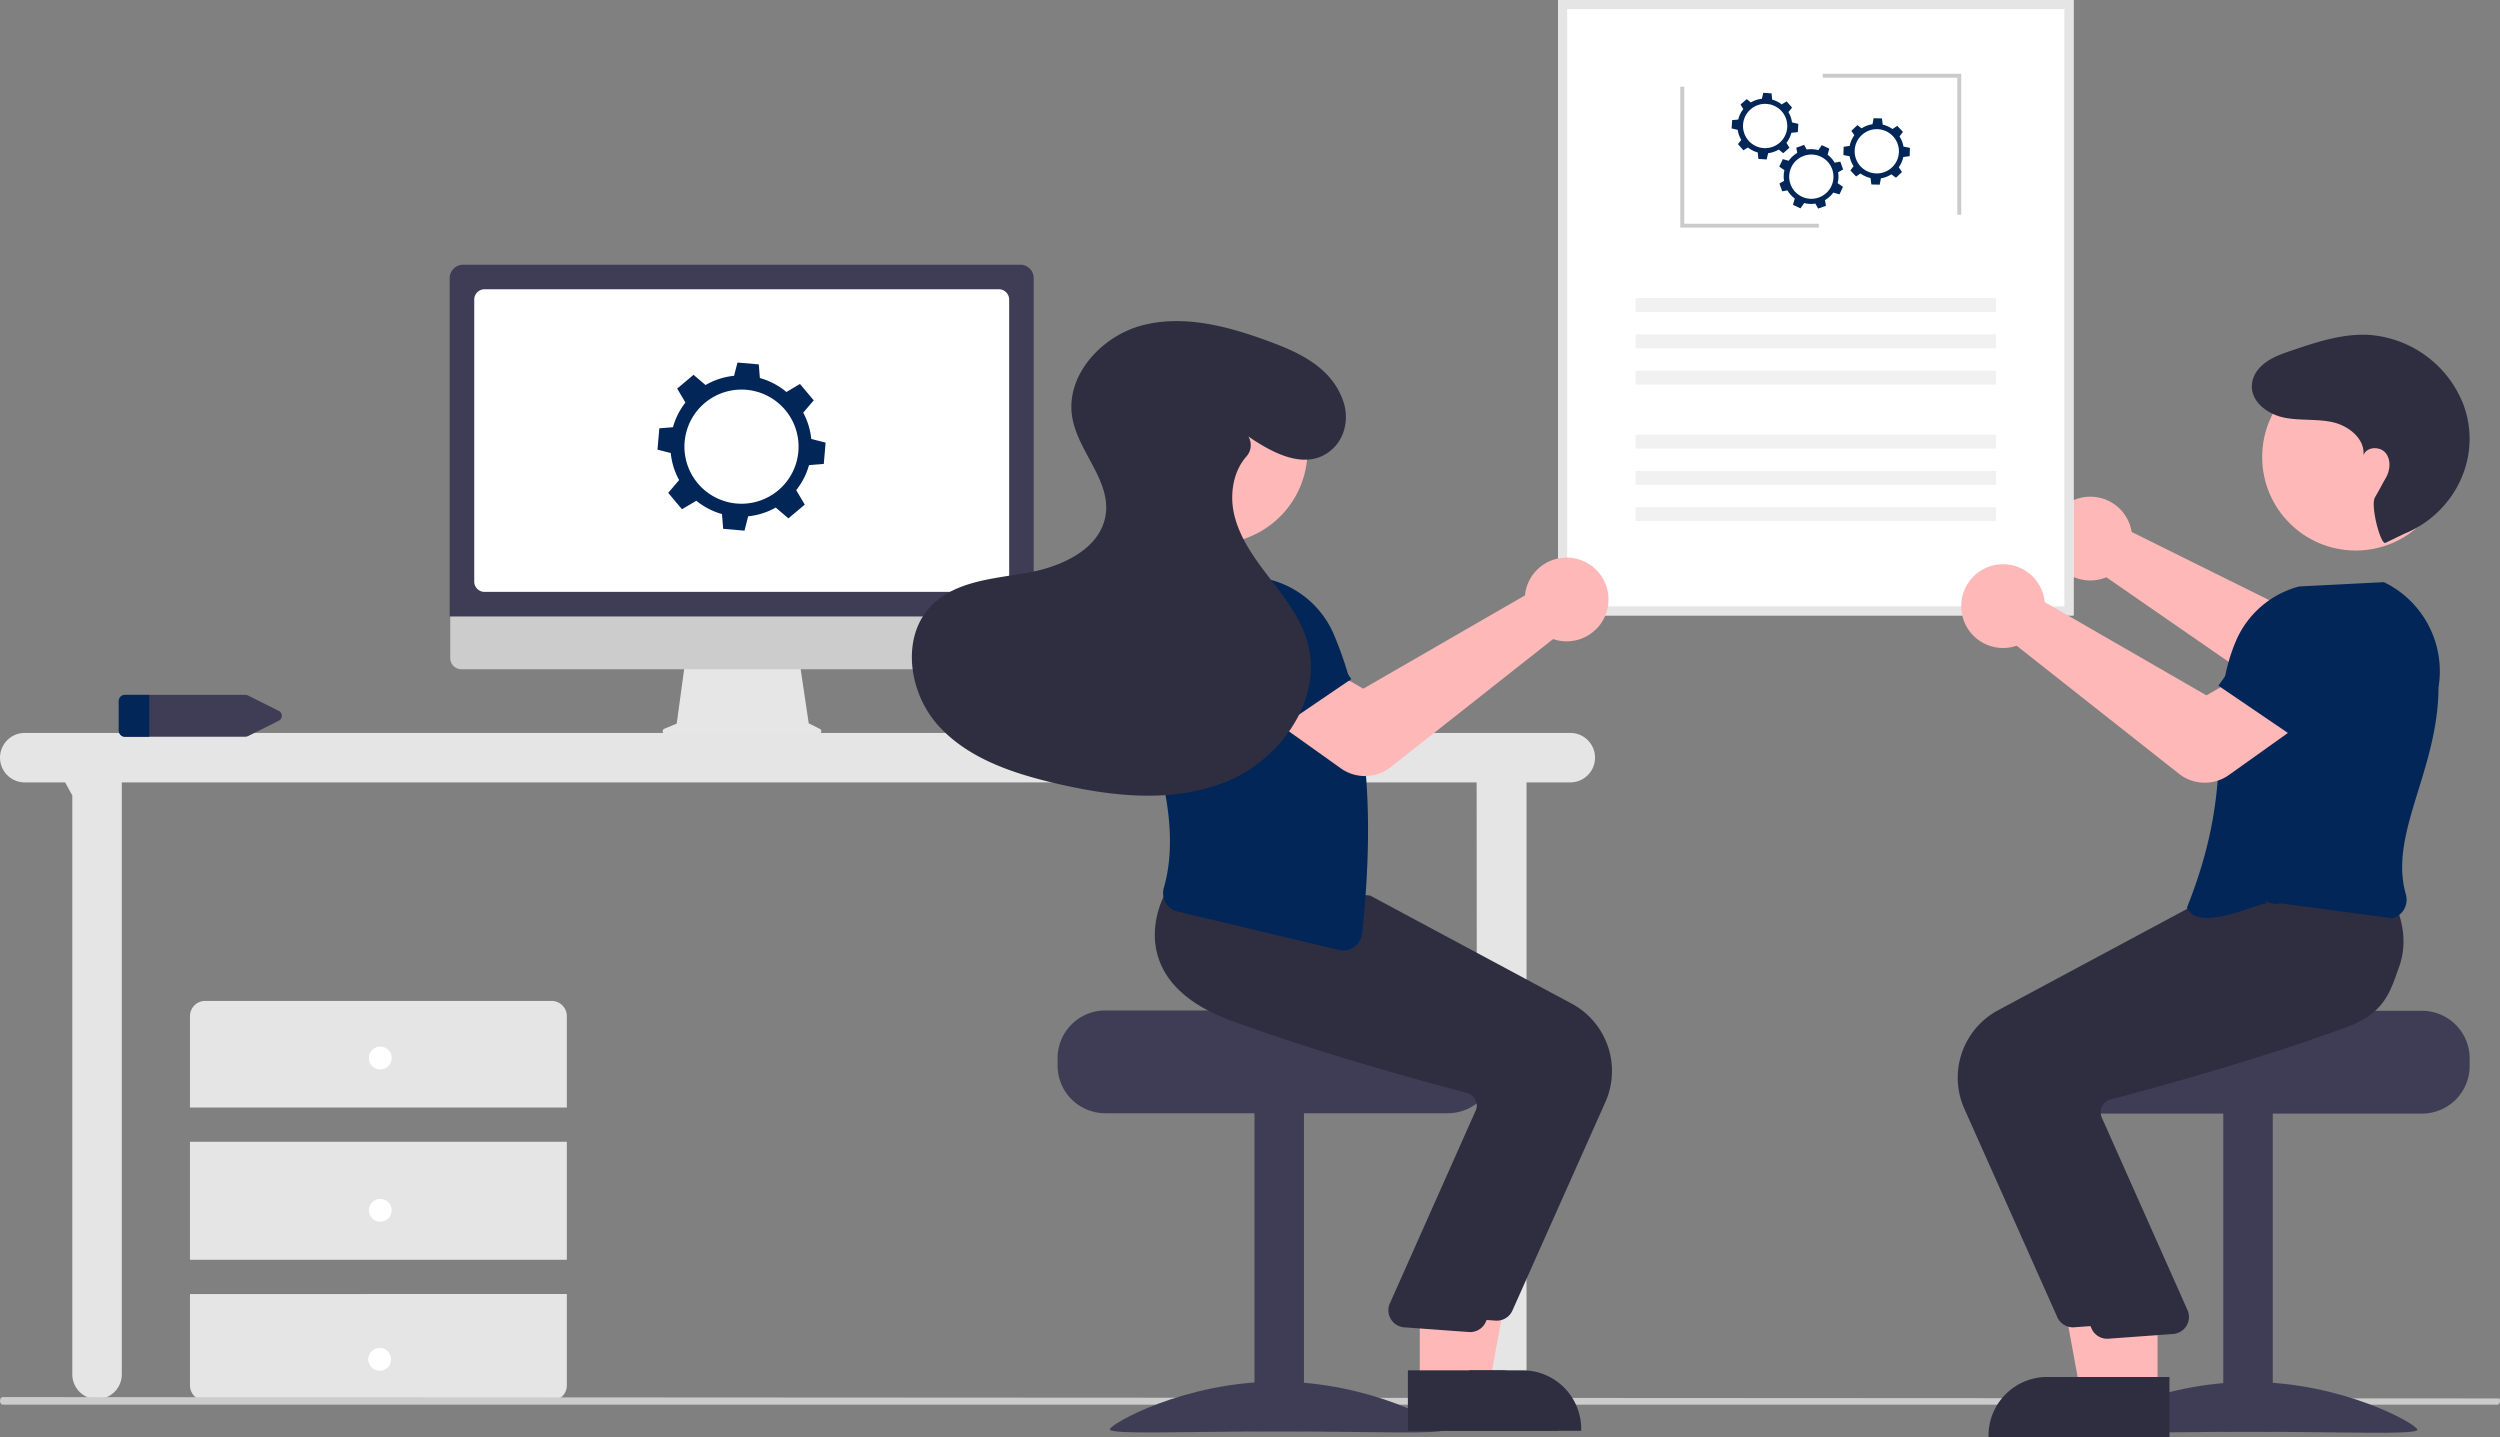 <svg xmlns="http://www.w3.org/2000/svg" viewBox="0 0 656.733 377.614"><rect x="0" y="0" width="656.733" height="377.614" fill="#808080" stroke="none"/><defs><style>.a{fill:#ffb8b8;}.b{fill:#e5e5e5;}.c{fill:#fff;}.d{fill:#3f3d56;}.e{fill:#012657;}.f{fill:#ccc;}.g{fill:#e6e6e6;}.h{fill:#f1f1f1;}.i{fill:#cbcbcb;}.j{fill:#2f2e41;}.k{fill:#6c63ff;}</style></defs><g transform="translate(-64.796 0)"><path class="a" d="M747.545,392.573a11,11,0,0,1,14.891,6.915,10.6,10.6,0,0,1,.32,1.435l43.938,21.788,10.168-6.739,12.652,14.565-15.526,12.61a11.148,11.148,0,0,1-13.3.513l-44.58-30.828a10.518,10.518,0,0,1-1.015.37,11,11,0,0,1-14.01-8.561,10.707,10.707,0,0,1-.163-1.34,11.036,11.036,0,0,1,6.626-10.729Z" transform="translate(-138 -261.193)"/><path class="b" d="M202.8,460.226a6.5,6.5,0,0,0,6.5,6.5H219.9l1.891,3.427V622.226a6.5,6.5,0,0,0,13,0v-155.5H590.7l.1,155.5a6.5,6.5,0,0,0,13,0v-155.5h11.5a6.5,6.5,0,0,0,0-13h-406a6.5,6.5,0,0,0-6.5,6.5Z" transform="translate(-138 -261.193)"/><path class="b" d="M351.7,552.127v-24a4,4,0,0,0-4-4h-91a4,4,0,0,0-4,4v24Z" transform="translate(-138 -261.193)"/><rect class="b" width="99" height="31" transform="translate(114.697 299.934)"/><path class="b" d="M252.7,601.127v24a4,4,0,0,0,4,4h91a4,4,0,0,0,4-4v-24Z" transform="translate(-138 -261.193)"/><circle class="c" cx="3" cy="3" r="3" transform="translate(161.697 274.934)"/><circle class="c" cx="3" cy="3" r="3" transform="translate(161.697 314.934)"/><circle class="c" cx="3" cy="3" r="3" transform="translate(161.536 354.087)"/><path class="d" d="M234,445.26v7.94a1.649,1.649,0,0,0,1.74,1.53h31.42a1.941,1.941,0,0,0,.86-.2l7.93-3.97a1.445,1.445,0,0,0,0-2.66l-7.93-3.97a1.941,1.941,0,0,0-.86-.2H235.74a1.649,1.649,0,0,0-1.74,1.53Z" transform="translate(-138 -261.193)"/><path class="e" d="M235.74,443.73H242v11h-6.26A1.649,1.649,0,0,1,234,453.2v-7.94a1.649,1.649,0,0,1,1.74-1.53Z" transform="translate(-138 -261.193)"/><path class="f" d="M138,629.193c0-.552.318-1,.711-1l655.57.364c.393,0,.452.084.452.636s-.318,1-.711,1H138.711C138.318,630.193,138,629.745,138,629.193Z" transform="translate(-73.204 -261.193)"/><path class="g" d="M377.282,452.651l3.283-1.382,2.252-16.456H412.8l2.441,16.389,2.937,1.468a.7.7,0,0,1-.312,1.321H377.552a.7.7,0,0,1-.27-1.34Z" transform="translate(-138 -261.193)"/><path class="f" d="M321.079,434.084V413.311H474.212v20.772A2.918,2.918,0,0,1,471.3,437H323.991a2.919,2.919,0,0,1-2.912-2.918Z" transform="translate(-138 -261.193)"/><path class="d" d="M320.925,334.248a3.522,3.522,0,0,1,3.518-3.518H470.828a3.522,3.522,0,0,1,3.518,3.518v88.881H320.925Z" transform="translate(-138 -261.193)"/><path class="c" d="M327.376,413.966V339.893a2.715,2.715,0,0,1,2.712-2.712H465.183a2.715,2.715,0,0,1,2.712,2.712v74.073a2.715,2.715,0,0,1-2.712,2.712H330.089A2.715,2.715,0,0,1,327.376,413.966Z" transform="translate(-138 -261.193)"/><path class="c" d="M612.1,261.193H747.491v161.66H612.1Z" transform="translate(-138 -261.193)"/><path class="b" d="M612.1,261.193H747.491v161.66H612.1Zm133,2.388H614.488V420.464H745.1Z" transform="translate(-138 -261.193)"/><rect class="h" width="94.709" height="3.66" transform="translate(494.441 78.285)"/><path class="i" d="M578.965,56.406H580V19.379H543.614v1.033h35.351Z"/><path class="i" d="M506.2,59.8h36.383V58.771H507.231V22.777H506.2Z"/><rect class="h" width="94.709" height="3.66" transform="translate(494.441 87.827)"/><rect class="h" width="94.709" height="3.66" transform="translate(494.441 97.369)"/><rect class="h" width="94.709" height="3.66" transform="translate(494.441 114.164)"/><rect class="h" width="94.709" height="3.66" transform="translate(494.441 123.707)"/><rect class="h" width="94.709" height="3.66" transform="translate(494.441 133.249)"/><path class="e" d="M672.606,290.629l.955-1.169-1.439-1.638-1.282.8a7.149,7.149,0,0,0-2.5-1.26l-.166-1.643L666,285.575l-.366,1.563a7.151,7.151,0,0,0-2.9.967l-1.081-.883-1.638,1.438.736,1.185a7.149,7.149,0,0,0-1.332,2.748l-1.6.161-.141,2.175,1.608.376a7.147,7.147,0,0,0,.937,2.656l-.883,1.081,1.438,1.638,1.185-.736a7.15,7.15,0,0,0,2.578,1.29l.172,1.706,2.175.141.387-1.654a7.151,7.151,0,0,0,2.787-.947l1.169.955L672.879,300l-.8-1.282a7.153,7.153,0,0,0,1.3-2.642l1.69-.17.141-2.175-1.669-.391a7.151,7.151,0,0,0-.938-2.707Zm-2.279,8.031a5.813,5.813,0,1,1,.531-8.2,5.813,5.813,0,0,1-.531,8.2Z" transform="translate(-138 -261.193)"/><path class="e" d="M685.657,306.445l1.317-.736-.737-2.052-1.485.269a7.149,7.149,0,0,0-1.861-2.089l.449-1.589-1.971-.93-.914,1.319a7.152,7.152,0,0,0-3.05-.165l-.681-1.218-2.052.736.249,1.373a7.15,7.15,0,0,0-2.249,2.067l-1.545-.437-.93,1.971,1.357.94a7.146,7.146,0,0,0-.1,2.814l-1.218.681.736,2.052,1.373-.249a7.15,7.15,0,0,0,1.924,2.147L673.8,315l1.971.93.968-1.4a7.151,7.151,0,0,0,2.94.143l.736,1.317,2.052-.736-.269-1.485a7.152,7.152,0,0,0,2.179-1.98l1.635.462.93-1.971-1.409-.976a7.152,7.152,0,0,0,.123-2.861Zm-5.07,6.633a5.813,5.813,0,1,1,3.507-7.436,5.813,5.813,0,0,1-3.507,7.436Z" transform="translate(-138 -261.193)"/><path class="e" d="M701.781,297.034l.907-1.206-1.5-1.579-1.249.847a7.15,7.15,0,0,0-2.546-1.159l-.231-1.635-2.179-.054-.3,1.576a7.152,7.152,0,0,0-2.856,1.082l-1.115-.839-1.579,1.5.783,1.155a7.149,7.149,0,0,0-1.221,2.8l-1.589.225-.054,2.179,1.621.312a7.149,7.149,0,0,0,1.042,2.616l-.839,1.115,1.5,1.579,1.155-.783a7.151,7.151,0,0,0,2.628,1.186l.24,1.7,2.179.054.321-1.668a7.151,7.151,0,0,0,2.747-1.058l1.206.907,1.579-1.5-.846-1.249a7.152,7.152,0,0,0,1.192-2.692l1.682-.238.054-2.179-1.684-.323a7.151,7.151,0,0,0-1.045-2.667Zm-1.956,8.116a5.813,5.813,0,1,1,.2-8.219,5.813,5.813,0,0,1-.2,8.219Z" transform="translate(-138 -261.193)"/><path class="e" d="M415.317,383.375l3.879-.308.482-5.6-3.769-.966a18.436,18.436,0,0,0-2.113-6.9l2.763-3.24-3.619-4.3-3.562,2.108a18.442,18.442,0,0,0-6.97-3.668l-.285-3.587-5.6-.482-.893,3.485a18.436,18.436,0,0,0-7.494,2.424l-3.15-2.686-4.3,3.619,2.169,3.664a18.431,18.431,0,0,0-3.272,6.484l-3.587.285-.482,5.6L379,380.2a18.439,18.439,0,0,0,2.2,7.1l-2.868,3.365,3.619,4.3,3.77-2.232a18.441,18.441,0,0,0,6.738,3.5l.309,3.879,5.6.482.967-3.77a18.445,18.445,0,0,0,7.236-2.3l3.334,2.843,4.3-3.619-2.252-3.8A18.441,18.441,0,0,0,415.317,383.375ZM396.3,393.464a14.992,14.992,0,1,1,16.221-13.651A14.992,14.992,0,0,1,396.3,393.464Z" transform="translate(-138 -261.193)"/><path class="d" d="M839.06,526.722H791.05c0,1.38-49.48,2.5-49.48,2.5a12.856,12.856,0,0,0-2.11,2,12.41,12.41,0,0,0-2.9,8v2a12.5,12.5,0,0,0,12.5,12.5h90a12.511,12.511,0,0,0,12.5-12.5v-2A12.517,12.517,0,0,0,839.06,526.722Z" transform="translate(-138 -261.193)"/><rect class="d" width="13" height="84" transform="translate(648.836 292.032)"/><path class="d" d="M749.836,636.768c0,1.4,19.7.543,44,.543s44,.861,44-.543-19.7-12.543-44-12.543S749.836,635.364,749.836,636.768Z" transform="translate(-138 -261.193)"/><path class="a" d="M623.571,365.73H611.312l-5.833-31.8h18.094Z"/><path class="j" d="M764.7,638.807H725.167v-.5a15.386,15.386,0,0,1,15.386-15.386H764.7Z" transform="translate(-138 -261.193)"/><path class="j" d="M743.235,607.205,718.794,552.4a20.086,20.086,0,0,1,8.819-25.784l53.013-28.428,24.191-2.058,22.315-2.028.161.272c.206.348,5,8.635,1.76,17.722-2.46,6.893-8.859,12.276-19.019,16-23.714,8.7-51.109,16.127-61.786,18.918a3.451,3.451,0,0,0-2.211,1.76,3.5,3.5,0,0,0-.2,2.8l22.706,51.015a4.5,4.5,0,0,1-3.809,6.029l-16.967,1.235q-.216.021-.43.021A4.5,4.5,0,0,1,743.235,607.205Z" transform="translate(-138 -261.193)"/><path class="a" d="M631.571,365.73H619.312l-5.833-31.8h18.094Z"/><path class="j" d="M772.7,638.807H733.167v-.5a15.386,15.386,0,0,1,15.386-15.386H772.7Z" transform="translate(-138 -261.193)"/><path class="j" d="M752.235,610.205,727.794,555.4a20.086,20.086,0,0,1,8.819-25.784l53.013-28.428,24.191-2.058,17.478-1.516,0-.24c.206.348,5,8.635,1.76,17.722-2.46,6.893-3.859,12.276-14.019,16-23.714,8.7-51.109,16.127-61.786,18.918a3.451,3.451,0,0,0-2.211,1.76,3.5,3.5,0,0,0-.2,2.8l22.706,51.015a4.5,4.5,0,0,1-3.809,6.029l-16.967,1.235q-.216.021-.43.021a4.5,4.5,0,0,1-4.106-2.667Z" transform="translate(-138 -261.193)"/><path class="e" d="M798.295,498.612c-1.172-.829-18,8-21,1,14-35,4.353-50.114,12.928-70.185a24.992,24.992,0,0,1,16.567-14.18l22.249-1.123.115.056a26.005,26.005,0,0,1,14.219,27.588c-.079,21.843-13.148,38.5-8.579,54.346a5.122,5.122,0,0,1-.484,3.983,4.884,4.884,0,0,1-3.116,2.309l-29.378-3.919a4.964,4.964,0,0,1-4.017-.777Z" transform="translate(-138 -261.193)"/><circle class="a" cx="24.561" cy="24.561" r="24.561" transform="translate(659.054 95.499)"/><path class="a" d="M775.224,464.483,732.55,430.817a10.514,10.514,0,0,1-1.036.306,11.027,11.027,0,0,1-8.818-1.691A11,11,0,1,1,739.7,417.9a10.574,10.574,0,0,1,.229,1.452l42.481,24.507,10.572-6.086L804.7,453.1l-16.414,11.7a10.942,10.942,0,0,1-13.059-.318Z" transform="translate(-138 -261.193)"/><path class="e" d="M809.9,457.877,785.555,441.32,797,425.113a11.168,11.168,0,0,1,13.929-3.64h0a11.168,11.168,0,0,1,5.894,13.283Z" transform="translate(-138 -261.193)"/><path class="j" d="M829.438,403.8c-1.3.571-3.977-9.827-2.78-11.907,1.78-3.093,1.675-3.071,2.857-5.117s1.446-4.847-.084-6.648-5.072-1.562-5.77.7c.449-4.288-3.792-7.735-7.993-8.7s-8.632-.367-12.857-1.229c-4.9-1-10-5.11-8.047-10.5a7.592,7.592,0,0,1,1.481-2.434c2.26-2.541,5.421-3.626,8.512-4.675,6.43-2.182,13.036-4.392,19.822-4.151a28.8,28.8,0,0,1,25.446,18.609,26.157,26.157,0,0,1,1.083,4.025c2.329,12.524-4.944,24.878-16.756,29.647Z" transform="translate(-138 -261.193)"/><path class="d" d="M480.619,539.133v2a12.511,12.511,0,0,0,12.5,12.5h90a12.5,12.5,0,0,0,12.5-12.5v-2a12.41,12.41,0,0,0-2.9-8,12.862,12.862,0,0,0-2.11-2s-49.48-1.12-49.48-2.5h-48.01A12.517,12.517,0,0,0,480.619,539.133Z" transform="translate(-138 -261.193)"/><rect class="d" width="13" height="84" transform="translate(394.342 291.943)"/><path class="d" d="M538.343,624.136c-24.3,0-44,11.139-44,12.543s19.7.543,44,.543,44,.861,44-.543S562.643,624.136,538.343,624.136Z" transform="translate(-138 -261.193)"/><path class="a" d="M443.761,332.185h18.094l-5.833,31.8H443.763Z"/><path class="j" d="M578.636,621.172h24.145a15.386,15.386,0,0,1,15.386,15.386v.5H578.637Z" transform="translate(-138 -261.193)"/><path class="j" d="M595.993,608.124q-.214,0-.43-.021L578.6,606.868a4.5,4.5,0,0,1-3.809-6.029l22.707-51.015a3.5,3.5,0,0,0-.2-2.8,3.451,3.451,0,0,0-2.211-1.76c-10.677-2.791-38.072-10.223-61.786-18.918-10.16-3.726-16.559-9.109-19.019-16-3.243-9.087,1.555-17.374,1.76-17.722l.161-.272,22.315,2.028,24.191,2.058,53.013,28.428a20.086,20.086,0,0,1,8.819,25.784L600.1,605.457A4.5,4.5,0,0,1,595.993,608.124Z" transform="translate(-138 -261.193)"/><path class="a" d="M437.761,332.185h18.094l-5.833,31.8H437.763Z"/><path class="j" d="M572.636,621.172h24.145a15.386,15.386,0,0,1,15.386,15.386v.5H572.637Z" transform="translate(-138 -261.193)"/><path class="j" d="M588.993,611.124q-.214,0-.43-.021L571.6,609.868a4.5,4.5,0,0,1-3.809-6.029l22.706-51.015a3.5,3.5,0,0,0-.2-2.8,3.451,3.451,0,0,0-2.211-1.76c-10.677-2.791-38.072-10.223-61.786-18.918-10.16-3.726-16.559-9.109-19.019-16-3.243-9.087,1.555-17.374,1.76-17.722l.161-.272,22.315,2.028,24.191,2.058,53.013,28.428a20.086,20.086,0,0,1,8.819,25.784L593.1,608.457a4.5,4.5,0,0,1-4.107,2.667Z" transform="translate(-138 -261.193)"/><path class="k" d="M503.5,417.08a11.168,11.168,0,0,1,14.262-2.784h0a11.168,11.168,0,0,1,5,13.5l-6.72,18.667L488.524,436Z" transform="translate(-138 -261.193)"/><path class="e" d="M558.534,509.963a4.964,4.964,0,0,1-4.017.777l-42.378-10.081a4.884,4.884,0,0,1-3.116-2.309,5.122,5.122,0,0,1-.484-3.983c4.57-15.843-1.422-35.483-8.579-54.346a26.005,26.005,0,0,1,14.219-27.588l.115-.056,22.25,1.123a24.992,24.992,0,0,1,16.567,14.18c8.576,20.071,11.031,45.825,7.506,78.735a5,5,0,0,1-2.083,3.549Z" transform="translate(-138 -261.193)"/><circle class="a" cx="24.561" cy="24.561" r="24.561" transform="translate(355.542 138.619) rotate(-80.783)"/><path class="a" d="M555.052,463.054l-16.414-11.7,11.711-15.332,10.572,6.086L603.4,417.6a10.583,10.583,0,0,1,.229-1.452,11,11,0,1,1,8.191,13.226,10.519,10.519,0,0,1-1.036-.306l-42.674,33.666A10.942,10.942,0,0,1,555.052,463.054Z" transform="translate(-138 -261.193)"/><path class="e" d="M526.513,433.007a11.168,11.168,0,0,1,5.894-13.283h0a11.168,11.168,0,0,1,13.929,3.64l11.443,16.207L533.43,456.129Z" transform="translate(-138 -261.193)"/><path class="j" d="M530.785,375.951a4.437,4.437,0,0,1-.594,5.186c-3.489,3.946-4.419,10.054-3.162,15.315,1.509,6.313,5.516,11.693,9.472,16.839s8.051,10.431,9.789,16.685c4.114,14.805-6.938,30.594-21.141,36.46s-30.378,4.008-45.332.474c-11.287-2.667-22.935-6.591-30.654-15.248s-9.767-23.311-1.564-31.51c6.43-6.427,16.443-6.945,25.391-8.555s19.083-6.354,20.281-15.367c1.191-8.955-7.2-16.355-8.779-25.25-1.965-11.06,7.655-21.6,18.541-24.373s22.367.307,32.911,4.181c8.111,2.979,16.593,6.866,19.68,15.695,1.717,4.909.383,10.5-3.851,13.525-6.447,4.6-14.736.16-21.049-4.161Z" transform="translate(-138 -261.193)"/></g></svg>